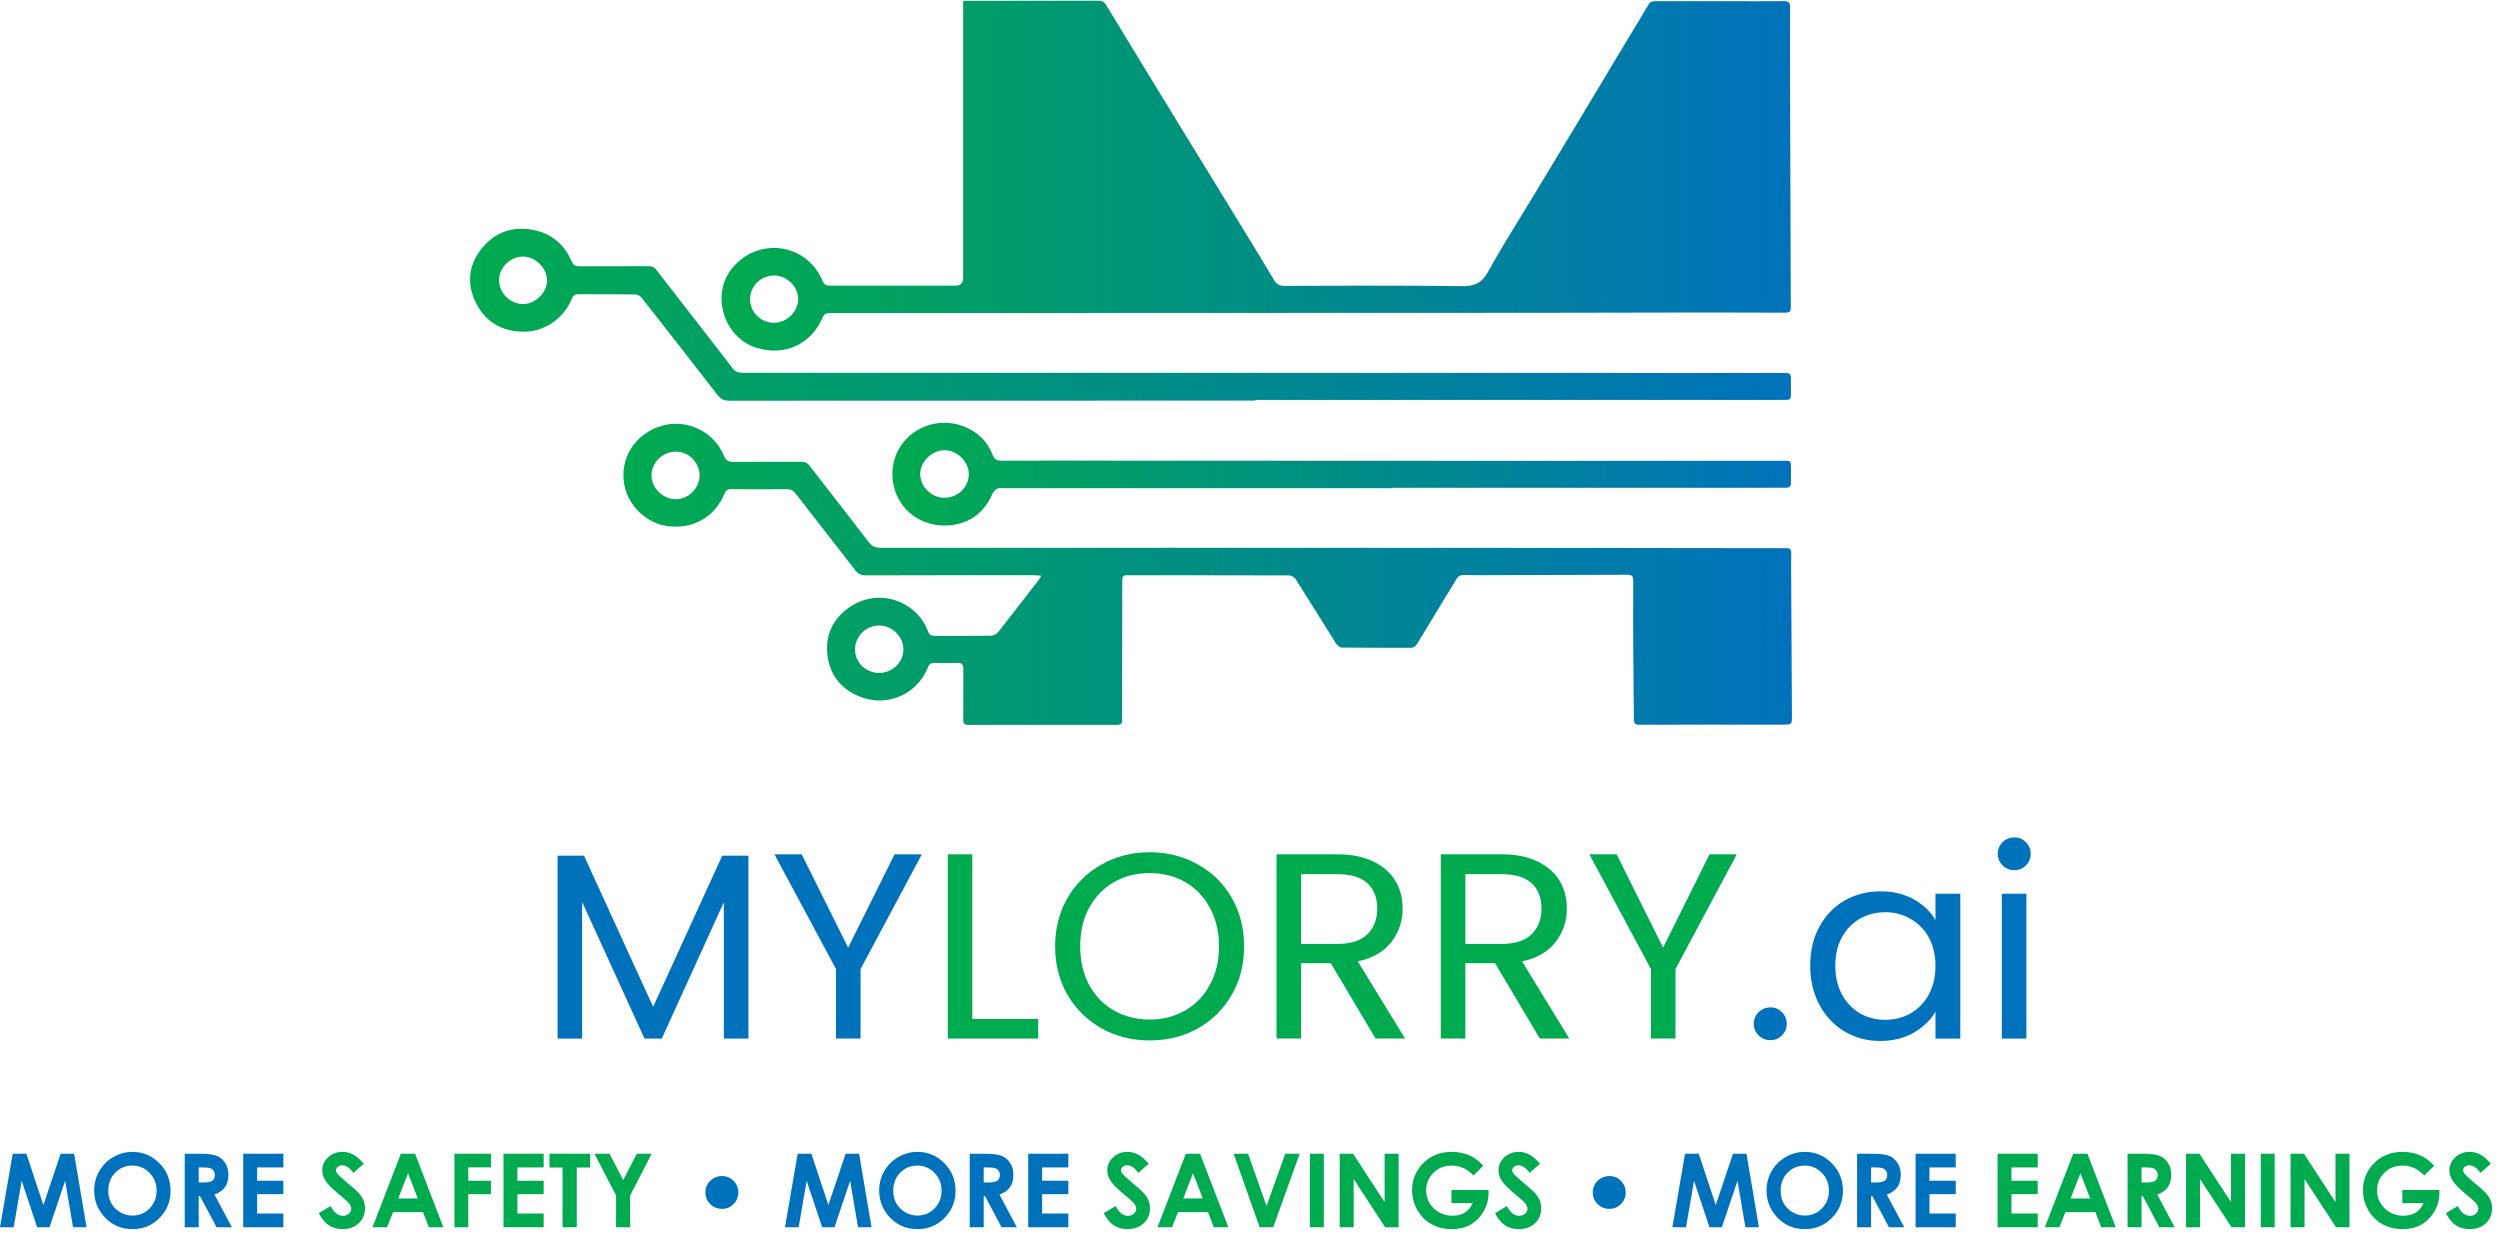 <svg width="293" height="145" viewBox="0 0 293 145" fill="none" xmlns="http://www.w3.org/2000/svg">
<path d="M236.101 101.986C235.553 101.986 235.089 101.8 234.709 101.429C234.329 101.057 234.14 100.603 234.14 100.066C234.14 99.529 234.329 99.074 234.709 98.702C235.089 98.331 235.553 98.145 236.101 98.145C236.629 98.145 237.072 98.331 237.43 98.702C237.81 99.074 238 99.529 238 100.066C238 100.603 237.81 101.057 237.43 101.429C237.072 101.8 236.629 101.986 236.101 101.986ZM237.494 104.744V121.721H234.614V104.744H237.494Z" fill="#0072BB"/>
<path d="M212.156 113.171C212.156 111.436 212.514 109.918 213.232 108.617C213.949 107.295 214.93 106.273 216.174 105.55C217.44 104.827 218.843 104.465 220.382 104.465C221.901 104.465 223.22 104.785 224.338 105.426C225.456 106.066 226.289 106.871 226.837 107.842V104.744H229.748V121.722H226.837V118.562C226.268 119.553 225.413 120.379 224.274 121.04C223.156 121.68 221.849 122 220.351 122C218.811 122 217.419 121.629 216.174 120.885C214.93 120.142 213.949 119.099 213.232 117.756C212.514 116.414 212.156 114.885 212.156 113.171ZM226.837 113.202C226.837 111.921 226.574 110.806 226.046 109.856C225.519 108.906 224.802 108.183 223.895 107.687C223.009 107.171 222.028 106.913 220.952 106.913C219.876 106.913 218.895 107.161 218.009 107.656C217.123 108.152 216.417 108.875 215.889 109.825C215.362 110.775 215.098 111.89 215.098 113.171C215.098 114.472 215.362 115.608 215.889 116.579C216.417 117.529 217.123 118.262 218.009 118.778C218.895 119.274 219.876 119.522 220.952 119.522C222.028 119.522 223.009 119.274 223.895 118.778C224.802 118.262 225.519 117.529 226.046 116.579C226.574 115.608 226.837 114.482 226.837 113.202Z" fill="#0072BB"/>
<path d="M207.506 121.907C206.958 121.907 206.494 121.721 206.114 121.35C205.734 120.978 205.544 120.523 205.544 119.986C205.544 119.449 205.734 118.995 206.114 118.623C206.494 118.251 206.958 118.066 207.506 118.066C208.034 118.066 208.477 118.251 208.835 118.623C209.215 118.995 209.405 119.449 209.405 119.986C209.405 120.523 209.215 120.978 208.835 121.35C208.477 121.721 208.034 121.907 207.506 121.907Z" fill="#0072BB"/>
<path d="M203.551 100.126L196.368 113.572V121.72H193.489V113.572L186.275 100.126H189.471L194.913 111.063L200.355 100.126H203.551Z" fill="#00AA4F"/>
<path d="M180.472 121.72L175.22 112.89H171.739V121.72H168.86V100.126H175.979C177.646 100.126 179.048 100.405 180.187 100.963C181.348 101.52 182.212 102.274 182.782 103.224C183.352 104.174 183.636 105.259 183.636 106.477C183.636 107.964 183.193 109.276 182.307 110.412C181.443 111.548 180.135 112.302 178.384 112.674L183.921 121.72H180.472ZM171.739 110.629H175.979C177.54 110.629 178.711 110.257 179.491 109.513C180.272 108.749 180.662 107.737 180.662 106.477C180.662 105.197 180.272 104.205 179.491 103.503C178.732 102.801 177.561 102.45 175.979 102.45H171.739V110.629Z" fill="#00AA4F"/>
<path d="M161.222 121.72L155.969 112.89H152.489V121.72H149.609V100.126H156.729C158.395 100.126 159.798 100.405 160.937 100.963C162.097 101.52 162.962 102.274 163.531 103.224C164.101 104.174 164.386 105.259 164.386 106.477C164.386 107.964 163.943 109.276 163.057 110.412C162.192 111.548 160.884 112.302 159.133 112.674L164.671 121.72H161.222ZM152.489 110.629H156.729C158.29 110.629 159.46 110.257 160.241 109.513C161.021 108.749 161.412 107.737 161.412 106.477C161.412 105.197 161.021 104.205 160.241 103.503C159.481 102.801 158.311 102.45 156.729 102.45H152.489V110.629Z" fill="#00AA4F"/>
<path d="M134.734 121.938C132.688 121.938 130.821 121.473 129.134 120.544C127.446 119.594 126.107 118.282 125.115 116.609C124.145 114.916 123.66 113.015 123.66 110.909C123.66 108.802 124.145 106.912 125.115 105.239C126.107 103.546 127.446 102.234 129.134 101.305C130.821 100.355 132.688 99.88 134.734 99.88C136.801 99.88 138.679 100.355 140.366 101.305C142.054 102.234 143.383 103.535 144.353 105.208C145.323 106.881 145.808 108.781 145.808 110.909C145.808 113.036 145.323 114.936 144.353 116.609C143.383 118.282 142.054 119.594 140.366 120.544C138.679 121.473 136.801 121.938 134.734 121.938ZM134.734 119.49C136.274 119.49 137.656 119.139 138.879 118.437C140.124 117.735 141.094 116.733 141.79 115.432C142.507 114.131 142.866 112.623 142.866 110.909C142.866 109.174 142.507 107.666 141.79 106.386C141.094 105.084 140.134 104.083 138.911 103.38C137.687 102.678 136.295 102.327 134.734 102.327C133.173 102.327 131.781 102.678 130.557 103.38C129.334 104.083 128.364 105.084 127.646 106.386C126.95 107.666 126.602 109.174 126.602 110.909C126.602 112.623 126.95 114.131 127.646 115.432C128.364 116.733 129.334 117.735 130.557 118.437C131.802 119.139 133.194 119.49 134.734 119.49Z" fill="#00AA4F"/>
<path d="M113.957 119.427H121.677V121.72H111.078V100.126H113.957V119.427Z" fill="#00AA4F"/>
<path d="M108.041 100.126L100.858 113.572V121.72H97.979V113.572L90.765 100.126H93.96L99.403 111.063L104.845 100.126H108.041Z" fill="#0072BB"/>
<path d="M87.716 100.282V121.721H84.837V105.735L77.56 121.721H75.535L68.225 105.704V121.721H65.346V100.282H68.447L76.547 118.003L84.647 100.282H87.716Z" fill="#0072BB"/>
<g clip-path="url(#clip0_1_45)">
<path d="M112.861 0.135C113.142 0.121 113.366 0.092 113.59 0.092C118.626 0.092 123.662 0.092 128.691 0.085C129.139 0.085 129.407 0.199 129.652 0.605C132.376 5.101 135.115 9.583 137.86 14.066C140.526 18.42 143.2 22.767 145.866 27.121C147.022 29.006 148.178 30.892 149.305 32.799C149.594 33.289 149.919 33.503 150.526 33.503C157.455 33.482 164.384 33.439 171.314 33.538C172.816 33.56 173.669 33.183 174.399 31.852C176.061 28.843 177.918 25.94 179.695 22.995C181.472 20.049 183.257 17.104 185.027 14.158C186.928 10.999 188.813 7.84 190.714 4.681C191.552 3.287 192.412 1.907 193.228 0.505C193.452 0.128 193.77 0.142 194.11 0.142C197.057 0.142 200.005 0.142 202.953 0.142C204.984 0.142 207.014 0.156 209.044 0.135C209.615 0.128 209.796 0.285 209.796 0.868C209.774 4.034 209.796 7.2 209.796 10.366C209.803 13.852 209.817 17.338 209.832 20.817C209.846 25.791 209.868 30.764 209.882 35.737C209.882 36.612 209.854 36.648 208.943 36.648C205.786 36.648 202.628 36.619 199.471 36.626C192.903 36.626 186.342 36.662 179.774 36.662C159.023 36.676 138.272 36.676 117.521 36.683C110.765 36.683 104.002 36.69 97.247 36.683C96.784 36.683 96.567 36.854 96.394 37.252C95.036 40.397 91.907 41.791 88.62 40.746C84.776 39.522 83.273 34.456 85.845 31.39C88.937 27.704 94.559 28.516 96.416 32.934C96.589 33.353 96.828 33.482 97.275 33.482C102.174 33.474 107.073 33.482 111.979 33.482C112.581 33.482 112.882 33.178 112.882 32.571C112.882 22.098 112.882 11.618 112.882 1.145C112.882 0.832 112.882 0.512 112.882 0.149L112.861 0.135ZM87.911 35.011C87.897 36.584 89.132 37.829 90.715 37.829C92.218 37.829 93.518 36.562 93.547 35.054C93.569 33.638 92.225 32.294 90.758 32.286C89.212 32.272 87.926 33.503 87.911 35.011Z" fill="url(#paint0_linear_1_45)"/>
<path d="M122.059 67.476C121.669 67.447 121.372 67.412 121.083 67.412C114.537 67.412 107.991 67.412 101.445 67.433C100.91 67.433 100.578 67.269 100.253 66.85C97.941 63.847 95.592 60.88 93.28 57.885C92.984 57.501 92.688 57.323 92.196 57.33C90.014 57.351 87.832 57.351 85.65 57.33C85.217 57.33 85.058 57.522 84.913 57.864C83.735 60.61 81.308 62.011 78.324 61.67C75.838 61.385 73.663 59.351 73.179 56.861C72.572 53.758 74.4 50.842 77.536 49.909C80.448 49.041 83.663 50.557 84.834 53.396C85.072 53.965 85.368 54.136 85.968 54.136C88.627 54.107 91.293 54.136 93.952 54.121C94.357 54.121 94.624 54.249 94.862 54.562C97.167 57.544 99.494 60.51 101.784 63.498C102.16 63.989 102.557 64.203 103.208 64.203C125.968 64.189 148.727 64.203 171.487 64.21C183.951 64.21 196.407 64.231 208.871 64.246C209.045 64.246 209.218 64.253 209.391 64.246C209.782 64.238 209.941 64.43 209.933 64.808C209.919 65.277 209.919 65.747 209.919 66.223C209.948 72.114 209.984 78.012 210.013 83.903C210.013 84.906 209.998 84.928 209.001 84.928C203.373 84.928 197.744 84.921 192.116 84.942C191.545 84.942 191.494 84.665 191.487 84.245C191.465 81.42 191.429 78.596 191.415 75.771C191.4 73.338 191.415 70.912 191.415 68.479C191.415 67.362 191.393 67.355 190.266 67.362C184.616 67.376 178.973 67.397 173.323 67.412C172.73 67.412 172.138 67.412 171.545 67.397C171.162 67.383 170.902 67.525 170.7 67.86C169.182 70.364 167.651 72.861 166.141 75.373C165.938 75.707 165.743 75.921 165.31 75.921C162.629 75.906 159.948 75.935 157.268 75.899C157.037 75.899 156.726 75.643 156.589 75.423C154.999 72.911 153.453 70.385 151.856 67.881C151.719 67.66 151.357 67.447 151.097 67.44C144.761 67.419 138.424 67.426 132.087 67.419C131.676 67.419 131.531 67.561 131.531 67.981C131.531 72.748 131.524 77.514 131.509 82.281C131.509 82.978 131.488 83.676 131.509 84.373C131.524 84.814 131.35 84.956 130.903 84.956C127.629 84.942 124.356 84.956 121.083 84.956C118.554 84.956 116.033 84.942 113.504 84.956C113.027 84.956 112.882 84.814 112.89 84.344C112.911 82.367 112.89 80.389 112.904 78.411C112.904 77.87 112.731 77.671 112.174 77.692C111.293 77.728 110.411 77.714 109.53 77.692C109.133 77.685 108.909 77.813 108.757 78.197C107.521 81.371 103.952 82.943 100.751 81.641C98.454 80.709 97.138 78.937 96.951 76.49C96.777 74.227 97.731 72.399 99.624 71.125C101.842 69.631 104.653 69.717 106.755 71.31C107.666 71.993 108.352 72.883 108.742 73.95C108.887 74.348 109.082 74.526 109.523 74.526C111.741 74.512 113.966 74.54 116.184 74.505C116.452 74.505 116.799 74.306 116.972 74.092C118.583 72.057 120.166 70.001 121.748 67.952C121.835 67.838 121.907 67.71 122.059 67.476ZM103.042 78.866C104.588 78.866 105.874 77.628 105.881 76.127C105.896 74.626 104.573 73.317 103.042 73.31C101.488 73.31 100.202 74.583 100.209 76.127C100.209 77.65 101.474 78.866 103.042 78.866ZM81.994 55.729C81.994 54.235 80.744 52.947 79.263 52.933C77.688 52.919 76.38 54.164 76.358 55.694C76.337 57.181 77.702 58.525 79.22 58.511C80.694 58.497 81.987 57.202 81.994 55.729Z" fill="url(#paint1_linear_1_45)"/>
<path d="M147.109 46.95C126.567 46.95 106.025 46.95 85.484 46.964C84.87 46.964 84.48 46.793 84.097 46.302C81.149 42.482 78.172 38.675 75.188 34.883C75.029 34.684 74.696 34.513 74.444 34.506C72.24 34.478 70.043 34.506 67.84 34.478C67.384 34.478 67.168 34.62 67.001 35.04C66.076 37.352 63.786 38.917 61.286 38.874C58.721 38.832 56.792 37.637 55.715 35.353C54.66 33.133 54.95 30.949 56.525 29.042C58.049 27.199 60.08 26.495 62.471 26.943C64.653 27.356 66.134 28.651 67.001 30.629C67.197 31.07 67.435 31.212 67.897 31.212C70.614 31.198 73.331 31.212 76.055 31.198C76.445 31.198 76.691 31.326 76.915 31.618C79.891 35.467 82.89 39.301 85.867 43.158C86.156 43.535 86.466 43.691 86.965 43.691C116.119 43.691 145.274 43.691 174.435 43.698C185.959 43.698 197.484 43.705 209.008 43.712C209.846 43.712 209.897 43.755 209.897 44.559C209.897 45.164 209.89 45.761 209.897 46.366C209.897 46.694 209.767 46.857 209.427 46.857C209.124 46.857 208.813 46.871 208.51 46.871C201.769 46.871 195.035 46.871 188.293 46.871C174.565 46.871 160.844 46.871 147.116 46.871C147.116 46.893 147.116 46.914 147.116 46.935L147.109 46.95ZM58.49 32.834C58.49 34.335 59.754 35.609 61.286 35.637C62.724 35.666 64.133 34.271 64.118 32.841C64.104 31.418 62.753 30.081 61.322 30.067C59.819 30.052 58.49 31.354 58.49 32.834Z" fill="url(#paint2_linear_1_45)"/>
<path d="M163.12 57.216C148.019 57.216 132.911 57.216 117.81 57.216C117.73 57.216 117.658 57.223 117.579 57.216C116.914 57.124 116.553 57.344 116.249 58.013C115.209 60.311 113.294 61.563 110.787 61.592C107.261 61.627 104.609 58.995 104.588 55.587C104.559 51.197 109.154 48.245 113.309 50.13C114.732 50.777 115.787 51.837 116.329 53.296C116.538 53.851 116.827 53.993 117.376 53.993C121.553 53.979 125.722 53.986 129.898 53.986C147.051 53.986 164.204 54 181.357 54.007C190.584 54.007 199.81 54.007 209.037 54.007C209.89 54.007 209.897 54.007 209.904 54.854C209.904 55.437 209.904 56.021 209.904 56.604C209.904 56.974 209.731 57.159 209.348 57.159C208.813 57.159 208.278 57.166 207.737 57.166C195.063 57.166 182.39 57.166 169.717 57.173C167.513 57.173 165.317 57.173 163.113 57.173C163.113 57.188 163.113 57.195 163.113 57.209L163.12 57.216ZM110.715 58.34C112.254 58.333 113.547 57.067 113.547 55.573C113.547 54.086 112.16 52.741 110.657 52.762C109.183 52.784 107.824 54.15 107.853 55.594C107.882 57.095 109.183 58.347 110.715 58.34Z" fill="url(#paint3_linear_1_45)"/>
</g>
<path d="M69.674 135.217H71.438L73.043 138.311L74.637 135.217H76.377L73.857 140.104V143.836H72.205V140.104L69.674 135.217Z" fill="#00AA4F"/>
<path d="M64.4 135.217H69.164V136.834H67.594V143.836H65.93V136.834H64.4V135.217Z" fill="#00AA4F"/>
<path d="M59.01 135.217H63.715V136.822H60.639V138.381H63.715V139.957H60.639V142.225H63.715V143.836H59.01V135.217Z" fill="#00AA4F"/>
<path d="M53.262 135.217H57.539V136.816H54.885V138.381H57.539V139.957H54.885V143.836H53.262V135.217Z" fill="#00AA4F"/>
<path d="M46.98 135.217H48.645L51.961 143.836H50.256L49.582 142.061H46.066L45.363 143.836H43.658L46.98 135.217ZM47.824 137.502L46.676 140.461H48.967L47.824 137.502Z" fill="#00AA4F"/>
<path d="M42.627 136.389L41.414 137.461C40.988 136.867 40.555 136.57 40.113 136.57C39.898 136.57 39.723 136.629 39.586 136.746C39.449 136.859 39.381 136.988 39.381 137.133C39.381 137.277 39.43 137.414 39.527 137.543C39.66 137.715 40.06 138.084 40.728 138.65C41.353 139.174 41.732 139.504 41.865 139.641C42.197 139.977 42.432 140.299 42.568 140.607C42.709 140.912 42.779 141.246 42.779 141.609C42.779 142.316 42.535 142.9 42.047 143.361C41.559 143.822 40.922 144.053 40.137 144.053C39.523 144.053 38.988 143.902 38.531 143.602C38.078 143.301 37.69 142.828 37.365 142.184L38.742 141.352C39.156 142.113 39.633 142.494 40.172 142.494C40.453 142.494 40.69 142.412 40.881 142.248C41.072 142.084 41.168 141.895 41.168 141.68C41.168 141.484 41.096 141.289 40.951 141.094C40.807 140.898 40.488 140.6 39.996 140.197C39.059 139.432 38.453 138.842 38.18 138.428C37.906 138.01 37.77 137.594 37.77 137.18C37.77 136.582 37.996 136.07 38.449 135.645C38.906 135.215 39.469 135 40.137 135C40.566 135 40.975 135.1 41.361 135.299C41.752 135.498 42.174 135.861 42.627 136.389Z" fill="#00AA4F"/>
<path d="M28.506 135.217H33.211V136.822H30.135V138.381H33.211V139.957H30.135V142.225H33.211V143.836H28.506V135.217Z" fill="#0072BB"/>
<path d="M21.65 135.217H23.391C24.344 135.217 25.021 135.303 25.424 135.475C25.83 135.643 26.156 135.924 26.402 136.318C26.648 136.713 26.771 137.18 26.771 137.719C26.771 138.285 26.635 138.76 26.361 139.143C26.092 139.521 25.684 139.809 25.137 140.004L27.176 143.836H25.383L23.443 140.186H23.291V143.836H21.65V135.217ZM23.291 138.586H23.807C24.33 138.586 24.689 138.518 24.885 138.381C25.084 138.244 25.184 138.018 25.184 137.701C25.184 137.514 25.135 137.352 25.037 137.215C24.939 137.074 24.809 136.975 24.645 136.916C24.48 136.854 24.18 136.822 23.742 136.822H23.291V138.586Z" fill="#0072BB"/>
<path d="M15.533 135C16.752 135 17.799 135.441 18.674 136.324C19.553 137.207 19.992 138.283 19.992 139.553C19.992 140.811 19.559 141.875 18.691 142.746C17.828 143.617 16.779 144.053 15.545 144.053C14.252 144.053 13.178 143.605 12.322 142.711C11.467 141.816 11.039 140.754 11.039 139.523C11.039 138.699 11.238 137.941 11.637 137.25C12.035 136.559 12.582 136.012 13.277 135.609C13.977 135.203 14.729 135 15.533 135ZM15.516 136.605C14.719 136.605 14.049 136.883 13.506 137.438C12.963 137.992 12.691 138.697 12.691 139.553C12.691 140.506 13.033 141.26 13.717 141.814C14.248 142.248 14.857 142.465 15.545 142.465C16.322 142.465 16.984 142.184 17.531 141.621C18.078 141.059 18.352 140.365 18.352 139.541C18.352 138.721 18.076 138.027 17.525 137.461C16.975 136.891 16.305 136.605 15.516 136.605Z" fill="#0072BB"/>
<path d="M1.488 135.217H3.094L5.086 141.229L7.107 135.217H8.689L10.143 143.836H8.561L7.635 138.393L5.801 143.836H4.354L2.543 138.393L1.6 143.836H0L1.488 135.217Z" fill="#0072BB"/>
<path d="M291.924 136.389L290.711 137.461C290.285 136.867 289.852 136.57 289.41 136.57C289.195 136.57 289.02 136.629 288.883 136.746C288.746 136.859 288.678 136.988 288.678 137.133C288.678 137.277 288.727 137.414 288.824 137.543C288.957 137.715 289.357 138.084 290.025 138.65C290.65 139.174 291.029 139.504 291.162 139.641C291.494 139.977 291.729 140.299 291.865 140.607C292.006 140.912 292.076 141.246 292.076 141.609C292.076 142.316 291.832 142.9 291.344 143.361C290.855 143.822 290.219 144.053 289.434 144.053C288.82 144.053 288.285 143.902 287.828 143.602C287.375 143.301 286.986 142.828 286.662 142.184L288.039 141.352C288.453 142.113 288.93 142.494 289.469 142.494C289.75 142.494 289.986 142.412 290.178 142.248C290.369 142.084 290.465 141.895 290.465 141.68C290.465 141.484 290.393 141.289 290.248 141.094C290.104 140.898 289.785 140.6 289.293 140.197C288.355 139.432 287.75 138.842 287.477 138.428C287.203 138.01 287.066 137.594 287.066 137.18C287.066 136.582 287.293 136.07 287.746 135.645C288.203 135.215 288.766 135 289.434 135C289.863 135 290.271 135.1 290.658 135.299C291.049 135.498 291.471 135.861 291.924 136.389Z" fill="#00AA4F"/>
<path d="M285.285 136.623L284.131 137.766C283.4 136.992 282.549 136.605 281.576 136.605C280.729 136.605 280.018 136.887 279.443 137.449C278.873 138.012 278.588 138.695 278.588 139.5C278.588 140.332 278.885 141.037 279.479 141.615C280.072 142.193 280.805 142.482 281.676 142.482C282.242 142.482 282.719 142.363 283.105 142.125C283.496 141.887 283.811 141.514 284.049 141.006H281.553V139.465H285.889L285.9 139.828C285.9 140.582 285.705 141.297 285.314 141.973C284.924 142.648 284.418 143.164 283.797 143.52C283.176 143.875 282.447 144.053 281.611 144.053C280.717 144.053 279.918 143.859 279.215 143.473C278.516 143.082 277.961 142.527 277.551 141.809C277.145 141.09 276.941 140.314 276.941 139.482C276.941 138.342 277.318 137.35 278.072 136.506C278.967 135.502 280.131 135 281.564 135C282.314 135 283.016 135.139 283.668 135.416C284.219 135.65 284.758 136.053 285.285 136.623Z" fill="#00AA4F"/>
<path d="M268.451 135.217H270.021L273.719 140.889V135.217H275.359V143.836H273.783L270.092 138.182V143.836H268.451V135.217Z" fill="#00AA4F"/>
<path d="M264.965 135.217H266.594V143.836H264.965V135.217Z" fill="#00AA4F"/>
<path d="M256.205 135.217H257.775L261.473 140.889V135.217H263.113V143.836H261.537L257.846 138.182V143.836H256.205V135.217Z" fill="#00AA4F"/>
<path d="M249.35 135.217H251.09C252.043 135.217 252.721 135.303 253.123 135.475C253.529 135.643 253.855 135.924 254.102 136.318C254.348 136.713 254.471 137.18 254.471 137.719C254.471 138.285 254.334 138.76 254.061 139.143C253.791 139.521 253.383 139.809 252.836 140.004L254.875 143.836H253.082L251.143 140.186H250.99V143.836H249.35V135.217ZM250.99 138.586H251.506C252.029 138.586 252.389 138.518 252.584 138.381C252.783 138.244 252.883 138.018 252.883 137.701C252.883 137.514 252.834 137.352 252.736 137.215C252.639 137.074 252.508 136.975 252.344 136.916C252.18 136.854 251.879 136.822 251.441 136.822H250.99V138.586Z" fill="#00AA4F"/>
<path d="M242.98 135.217H244.645L247.961 143.836H246.256L245.582 142.061H242.066L241.363 143.836H239.658L242.98 135.217ZM243.824 137.502L242.676 140.461H244.967L243.824 137.502Z" fill="#00AA4F"/>
<path d="M234.115 135.217H238.82V136.822H235.744V138.381H238.82V139.957H235.744V142.225H238.82V143.836H234.115V135.217Z" fill="#00AA4F"/>
<path d="M224.506 135.217H229.211V136.822H226.135V138.381H229.211V139.957H226.135V142.225H229.211V143.836H224.506V135.217Z" fill="#0072BB"/>
<path d="M217.65 135.217H219.391C220.344 135.217 221.021 135.303 221.424 135.475C221.83 135.643 222.156 135.924 222.402 136.318C222.648 136.713 222.771 137.18 222.771 137.719C222.771 138.285 222.635 138.76 222.361 139.143C222.092 139.521 221.684 139.809 221.137 140.004L223.176 143.836H221.383L219.443 140.186H219.291V143.836H217.65V135.217ZM219.291 138.586H219.807C220.33 138.586 220.689 138.518 220.885 138.381C221.084 138.244 221.184 138.018 221.184 137.701C221.184 137.514 221.135 137.352 221.037 137.215C220.939 137.074 220.809 136.975 220.645 136.916C220.48 136.854 220.18 136.822 219.742 136.822H219.291V138.586Z" fill="#0072BB"/>
<path d="M211.533 135C212.752 135 213.799 135.441 214.674 136.324C215.553 137.207 215.992 138.283 215.992 139.553C215.992 140.811 215.559 141.875 214.691 142.746C213.828 143.617 212.779 144.053 211.545 144.053C210.252 144.053 209.178 143.605 208.322 142.711C207.467 141.816 207.039 140.754 207.039 139.523C207.039 138.699 207.238 137.941 207.637 137.25C208.035 136.559 208.582 136.012 209.277 135.609C209.977 135.203 210.729 135 211.533 135ZM211.516 136.605C210.719 136.605 210.049 136.883 209.506 137.438C208.963 137.992 208.691 138.697 208.691 139.553C208.691 140.506 209.033 141.26 209.717 141.814C210.248 142.248 210.857 142.465 211.545 142.465C212.322 142.465 212.984 142.184 213.531 141.621C214.078 141.059 214.352 140.365 214.352 139.541C214.352 138.721 214.076 138.027 213.525 137.461C212.975 136.891 212.305 136.605 211.516 136.605Z" fill="#0072BB"/>
<path d="M197.488 135.217H199.094L201.086 141.229L203.107 135.217H204.689L206.143 143.836H204.561L203.635 138.393L201.801 143.836H200.354L198.543 138.393L197.6 143.836H196L197.488 135.217Z" fill="#0072BB"/>
<path d="M180.482 136.389L179.27 137.461C178.844 136.867 178.41 136.57 177.969 136.57C177.754 136.57 177.578 136.629 177.441 136.746C177.305 136.859 177.236 136.988 177.236 137.133C177.236 137.277 177.285 137.414 177.383 137.543C177.516 137.715 177.916 138.084 178.584 138.65C179.209 139.174 179.588 139.504 179.721 139.641C180.053 139.977 180.287 140.299 180.424 140.607C180.564 140.912 180.635 141.246 180.635 141.609C180.635 142.316 180.391 142.9 179.902 143.361C179.414 143.822 178.777 144.053 177.992 144.053C177.379 144.053 176.844 143.902 176.387 143.602C175.934 143.301 175.545 142.828 175.221 142.184L176.598 141.352C177.012 142.113 177.488 142.494 178.027 142.494C178.309 142.494 178.545 142.412 178.736 142.248C178.928 142.084 179.023 141.895 179.023 141.68C179.023 141.484 178.951 141.289 178.807 141.094C178.662 140.898 178.344 140.6 177.852 140.197C176.914 139.432 176.309 138.842 176.035 138.428C175.762 138.01 175.625 137.594 175.625 137.18C175.625 136.582 175.852 136.07 176.305 135.645C176.762 135.215 177.324 135 177.992 135C178.422 135 178.83 135.1 179.217 135.299C179.607 135.498 180.029 135.861 180.482 136.389Z" fill="#00AA4F"/>
<path d="M173.844 136.623L172.689 137.766C171.959 136.992 171.107 136.605 170.135 136.605C169.287 136.605 168.576 136.887 168.002 137.449C167.432 138.012 167.146 138.695 167.146 139.5C167.146 140.332 167.443 141.037 168.037 141.615C168.631 142.193 169.363 142.482 170.234 142.482C170.801 142.482 171.277 142.363 171.664 142.125C172.055 141.887 172.369 141.514 172.607 141.006H170.111V139.465H174.447L174.459 139.828C174.459 140.582 174.264 141.297 173.873 141.973C173.482 142.648 172.977 143.164 172.355 143.52C171.734 143.875 171.006 144.053 170.17 144.053C169.275 144.053 168.477 143.859 167.773 143.473C167.074 143.082 166.52 142.527 166.109 141.809C165.703 141.09 165.5 140.314 165.5 139.482C165.5 138.342 165.877 137.35 166.631 136.506C167.525 135.502 168.689 135 170.123 135C170.873 135 171.574 135.139 172.227 135.416C172.777 135.65 173.316 136.053 173.844 136.623Z" fill="#00AA4F"/>
<path d="M157.01 135.217H158.58L162.277 140.889V135.217H163.918V143.836H162.342L158.65 138.182V143.836H157.01V135.217Z" fill="#00AA4F"/>
<path d="M153.523 135.217H155.152V143.836H153.523V135.217Z" fill="#00AA4F"/>
<path d="M144.582 135.217H146.27L148.438 141.34L150.635 135.217H152.322L149.217 143.836H147.635L144.582 135.217Z" fill="#00AA4F"/>
<path d="M138.98 135.217H140.645L143.961 143.836H142.256L141.582 142.061H138.066L137.363 143.836H135.658L138.98 135.217ZM139.824 137.502L138.676 140.461H140.967L139.824 137.502Z" fill="#00AA4F"/>
<path d="M134.627 136.389L133.414 137.461C132.988 136.867 132.555 136.57 132.113 136.57C131.898 136.57 131.723 136.629 131.586 136.746C131.449 136.859 131.381 136.988 131.381 137.133C131.381 137.277 131.43 137.414 131.527 137.543C131.66 137.715 132.061 138.084 132.729 138.65C133.354 139.174 133.732 139.504 133.865 139.641C134.197 139.977 134.432 140.299 134.568 140.607C134.709 140.912 134.779 141.246 134.779 141.609C134.779 142.316 134.535 142.9 134.047 143.361C133.559 143.822 132.922 144.053 132.137 144.053C131.523 144.053 130.988 143.902 130.531 143.602C130.078 143.301 129.689 142.828 129.365 142.184L130.742 141.352C131.156 142.113 131.633 142.494 132.172 142.494C132.453 142.494 132.689 142.412 132.881 142.248C133.072 142.084 133.168 141.895 133.168 141.68C133.168 141.484 133.096 141.289 132.951 141.094C132.807 140.898 132.488 140.6 131.996 140.197C131.059 139.432 130.453 138.842 130.18 138.428C129.906 138.01 129.77 137.594 129.77 137.18C129.77 136.582 129.996 136.07 130.449 135.645C130.906 135.215 131.469 135 132.137 135C132.566 135 132.975 135.1 133.361 135.299C133.752 135.498 134.174 135.861 134.627 136.389Z" fill="#00AA4F"/>
<path d="M120.506 135.217H125.211V136.822H122.135V138.381H125.211V139.957H122.135V142.225H125.211V143.836H120.506V135.217Z" fill="#0072BB"/>
<path d="M113.65 135.217H115.391C116.344 135.217 117.021 135.303 117.424 135.475C117.83 135.643 118.156 135.924 118.402 136.318C118.648 136.713 118.771 137.18 118.771 137.719C118.771 138.285 118.635 138.76 118.361 139.143C118.092 139.521 117.684 139.809 117.137 140.004L119.176 143.836H117.383L115.443 140.186H115.291V143.836H113.65V135.217ZM115.291 138.586H115.807C116.33 138.586 116.689 138.518 116.885 138.381C117.084 138.244 117.184 138.018 117.184 137.701C117.184 137.514 117.135 137.352 117.037 137.215C116.939 137.074 116.809 136.975 116.645 136.916C116.48 136.854 116.18 136.822 115.742 136.822H115.291V138.586Z" fill="#0072BB"/>
<path d="M107.533 135C108.752 135 109.799 135.441 110.674 136.324C111.553 137.207 111.992 138.283 111.992 139.553C111.992 140.811 111.559 141.875 110.691 142.746C109.828 143.617 108.779 144.053 107.545 144.053C106.252 144.053 105.178 143.605 104.322 142.711C103.467 141.816 103.039 140.754 103.039 139.523C103.039 138.699 103.238 137.941 103.637 137.25C104.035 136.559 104.582 136.012 105.277 135.609C105.977 135.203 106.729 135 107.533 135ZM107.516 136.605C106.719 136.605 106.049 136.883 105.506 137.438C104.963 137.992 104.691 138.697 104.691 139.553C104.691 140.506 105.033 141.26 105.717 141.814C106.248 142.248 106.857 142.465 107.545 142.465C108.322 142.465 108.984 142.184 109.531 141.621C110.078 141.059 110.352 140.365 110.352 139.541C110.352 138.721 110.076 138.027 109.525 137.461C108.975 136.891 108.305 136.605 107.516 136.605Z" fill="#0072BB"/>
<path d="M93.488 135.217H95.094L97.086 141.229L99.107 135.217H100.689L102.143 143.836H100.561L99.635 138.393L97.801 143.836H96.353L94.543 138.393L93.6 143.836H92L93.488 135.217Z" fill="#0072BB"/>
<path d="M84.634 141.678C84.085 141.678 83.621 141.492 83.241 141.12C82.862 140.748 82.672 140.294 82.672 139.757C82.672 139.22 82.862 138.765 83.241 138.394C83.621 138.022 84.085 137.836 84.634 137.836C85.161 137.836 85.604 138.022 85.963 138.394C86.342 138.765 86.532 139.22 86.532 139.757C86.532 140.294 86.342 140.748 85.963 141.12C85.604 141.492 85.161 141.678 84.634 141.678Z" fill="#0072BB"/>
<path d="M188.634 141.678C188.085 141.678 187.621 141.492 187.241 141.12C186.862 140.748 186.672 140.294 186.672 139.757C186.672 139.22 186.862 138.765 187.241 138.394C187.621 138.022 188.085 137.836 188.634 137.836C189.161 137.836 189.604 138.022 189.963 138.394C190.342 138.765 190.532 139.22 190.532 139.757C190.532 140.294 190.342 140.748 189.963 141.12C189.604 141.492 189.161 141.678 188.634 141.678Z" fill="#0072BB"/>
<defs>
<linearGradient id="paint0_linear_1_45" x1="84.566" y1="20.583" x2="209.89" y2="20.583" gradientUnits="userSpaceOnUse">
<stop stop-color="#00AA4F"/>
<stop offset="1" stop-color="#0072BB"/>
</linearGradient>
<linearGradient id="paint1_linear_1_45" x1="73.056" y1="67.305" x2="209.998" y2="67.305" gradientUnits="userSpaceOnUse">
<stop stop-color="#00AA4F"/>
<stop offset="1" stop-color="#0072BB"/>
</linearGradient>
<linearGradient id="paint2_linear_1_45" x1="55.087" y1="36.889" x2="209.89" y2="36.889" gradientUnits="userSpaceOnUse">
<stop stop-color="#00AA4F"/>
<stop offset="1" stop-color="#0072BB"/>
</linearGradient>
<linearGradient id="paint3_linear_1_45" x1="104.58" y1="55.566" x2="209.904" y2="55.566" gradientUnits="userSpaceOnUse">
<stop stop-color="#00AA4F"/>
<stop offset="1" stop-color="#0072BB"/>
</linearGradient>
<clipPath id="clip0_1_45">
<rect width="155.085" height="85.035" fill="white" transform="translate(55)"/>
</clipPath>
</defs>
</svg>
